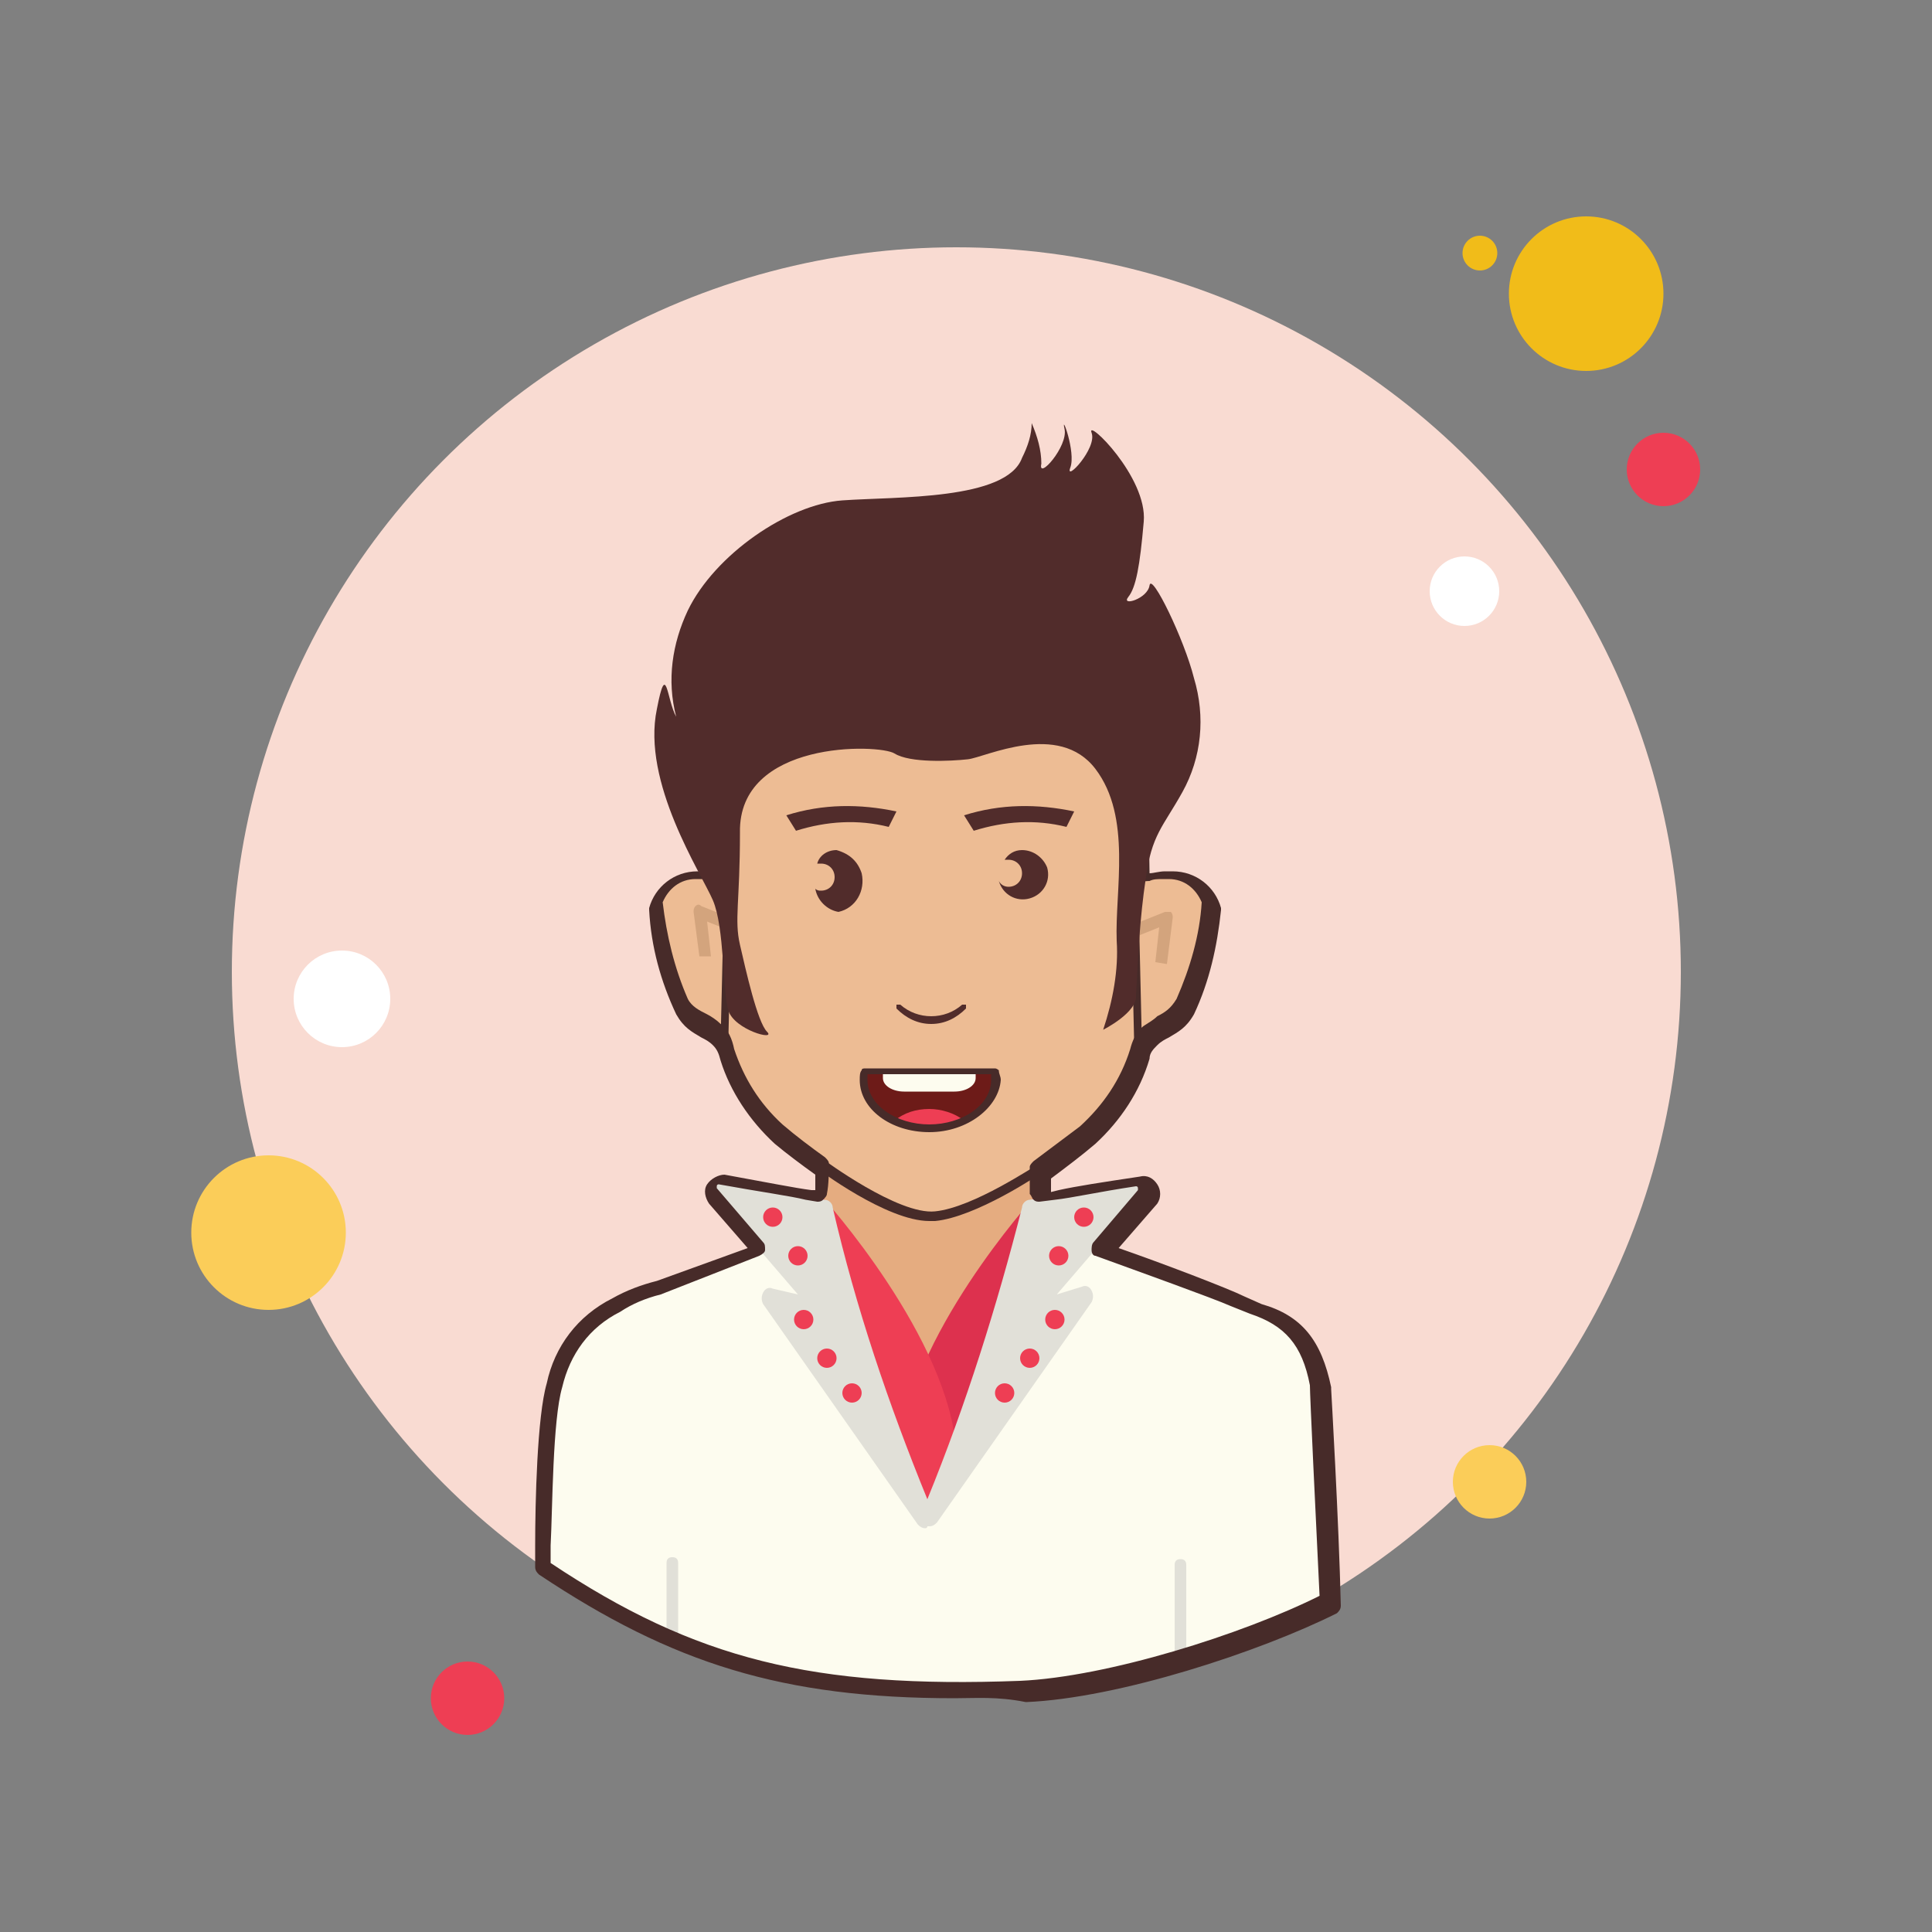 <?xml version="1.0" encoding="utf-8"?>
<!-- Generator: Adobe Illustrator 23.0.1, SVG Export Plug-In . SVG Version: 6.00 Build 0)  -->
<svg xmlns="http://www.w3.org/2000/svg" xmlns:xlink="http://www.w3.org/1999/xlink" version="1.1" id="Layer_1" x="0px" y="0px" viewBox="0 0 100 100" style="enable-background:new 0 0 100 100;" xml:space="preserve">
<rect x="0" y="0" width="100" height="100" fill="#808080" stroke="none"/>
<title>Elvis Presley</title>
<g id="Layer_14">
	<g id="background_round-17">
		<g id="_grupa_">
			<circle style="fill:#FFFFFF;" cx="20.2" cy="57" r="0.9"/>
			<circle style="fill:#FFFFFF;" cx="79.3" cy="32.1" r="0.7"/>
			<circle style="fill:#F1BC19;" cx="76.6" cy="13.1" r="0.9"/>
			<circle style="fill:#F1BC19;" cx="20.7" cy="64.6" r="0.9"/>
			<circle style="fill:#F9DBD2;" cx="49.5" cy="50.3" r="37.5"/>
			<circle style="fill:#F1BC19;" cx="82.1" cy="15.2" r="4"/>
			<circle style="fill:#EE3E54;" cx="86.1" cy="24.3" r="1.9"/>
			<circle style="fill:#FBCD59;" cx="77.1" cy="76.7" r="1.9"/>
			<circle style="fill:#FBCD59;" cx="13.9" cy="63.8" r="4"/>
			<circle style="fill:#EE3E54;" cx="24.2" cy="87.9" r="1.9"/>
			<circle style="fill:#FFFFFF;" cx="75.8" cy="30.6" r="1.8"/>
			<circle style="fill:#FFFFFF;" cx="17.7" cy="51.7" r="2.5"/>
			<path style="fill:#E5AC80;" d="M68,71.5c-0.4-2.2-1.3-3.4-3.3-4l-0.3-0.1l-0.6-0.2c-1.3-0.5-8.7-3.3-8.7-3.3     c-0.6-0.1-1-0.5-1.2-1.1c-0.2-0.9-0.3-1.9-0.2-2.9c-1.6,0.6-3.3,1-5,1.4c-1.9,0.2-6-2.3-6-2.3s-0.1,3-0.2,3.7     c-0.2,0.6-0.7,1-1.3,1.1l-7.1,2.6c-0.8,0.2-1.5,0.5-2.2,0.9c-1.5,1-2.6,2.4-3.2,4.2c0,0-0.5,3.3-0.5,3.4c0,0.5,0.1,5.6,0.1,6.2     c7.8,5.3,14,6.7,24.7,6.3c4.9-0.2,12.1-2.6,15.9-4.5C68.6,78.6,68,71.5,68,71.5z"/>
			<path style="fill:#FDFCEF;" d="M68,71.5c-0.4-2.2-1.3-3.4-3.3-4c-0.1,0-0.2-0.1-0.3-0.1l-0.6-0.2c-0.7-0.3-7.3-2.6-9.5-3.4     l-0.1,0.1l0.1-0.1c-0.1,0.1,0,0.3,0,0.5c-0.7,4.4-4.8,11.3-6.4,14l0,0c0-0.1-0.1-0.2-0.1-0.3c-0.5-1.3-4.1-6.5-4.5-7.6     c-0.6-2.1-0.9-4.3-0.9-6.5L42,63.6l-3.2,1.2l0,0l-0.3,0.1L34,66.5c-0.8,0.2-1.5,0.5-2.2,0.9c-1.5,1-2.6,2.4-3.2,4.2     c0,0-0.5,3.3-0.5,3.4c0,0.5-0.1,5.4-0.1,6c7.8,5.3,14,6.7,24.7,6.3c4.9-0.2,12.1-2.6,15.9-4.5C68.4,78.5,68,71.5,68,71.5z"/>
			<path style="fill:#E1E0D8;" d="M34.8,85.2c-0.2,0-0.3-0.1-0.3-0.3v-4c0-0.2,0.1-0.3,0.3-0.3s0.3,0.1,0.3,0.3v4     C35.1,85.1,35,85.2,34.8,85.2z"/>
			<path style="fill:#E1E0D8;" d="M61.1,85.9c-0.2,0-0.3-0.1-0.3-0.3V81c0-0.2,0.1-0.3,0.3-0.3s0.3,0.1,0.3,0.3v4.6     C61.4,85.8,61.3,85.9,61.1,85.9z"/>
			<path style="fill:#EDBC94;" d="M60.5,45.2h-0.4c-1,0-1.2,0.3-1.2-0.3c0.1-1-0.1-5.3-0.1-5.5c0-4.4-4.7-8-10.5-8.2l0,0h-0.2l0,0     c-5.8,0.2-10.5,3.8-10.5,8.2c0,0.2-0.1,4.5-0.1,5.5c0,0.6-0.2,0.2-1.2,0.3h-0.4c-1,0-1.8,0.6-2.1,1.6c0.1,0.1,0.6,3.7,1.4,5.1     c0.4,0.8,1.1,0.9,1.8,1.4c0.3,0.2,0.5,0.6,0.6,1c0.5,1.6,1.4,2.9,2.7,4c0.6,0.6,4.5,4.7,7.9,4.5s7.3-3.9,7.9-4.5     c1.2-1.1,2.2-2.4,2.7-4c0.1-0.4,0.3-0.8,0.6-1c0.7-0.5,1.4-0.6,1.8-1.4c0.8-1.4,1.3-5,1.4-5.1C62.3,45.8,61.5,45.2,60.5,45.2z"/>
			<path style="fill:#512C2B;" d="M48.2,53c0.7,0,1.3-0.3,1.8-0.8c0,0,0-0.1,0-0.2c0,0,0,0,0,0l0,0c0,0-0.1,0-0.2,0c0,0,0,0,0,0     c-0.9,0.8-2.3,0.8-3.2,0c0,0-0.1,0-0.1,0c0,0-0.1,0-0.1,0c0,0,0,0.1,0,0.2c0,0,0,0,0,0C46.9,52.7,47.5,53,48.2,53z"/>
			<path style="fill:#512C2B;" d="M46,42.8l0.4-0.8c-1.9-0.4-3.8-0.4-5.7,0.2l0.5,0.8C42.8,42.5,44.4,42.4,46,42.8z"/>
			<path style="fill:#512C2B;" d="M55.2,42.8l0.4-0.8c-1.9-0.4-3.8-0.4-5.7,0.2l0.5,0.8C52,42.5,53.6,42.4,55.2,42.8z"/>
			<path style="fill:#512C2B;" d="M43.3,44c-0.5,0-0.9,0.3-1,0.7h0.2c0.4,0,0.7,0.3,0.7,0.7c0,0.4-0.3,0.7-0.7,0.7     c-0.1,0-0.2,0-0.3-0.1c0.1,0.6,0.6,1.1,1.2,1.2c0.9-0.2,1.4-1.1,1.2-2C44.4,44.6,44,44.2,43.3,44L43.3,44z"/>
			<path style="fill:#512C2B;" d="M52.9,44c-0.4,0-0.7,0.2-0.9,0.5c0.1,0,0.2,0,0.2,0c0.4,0,0.7,0.3,0.7,0.7c0,0.4-0.3,0.7-0.7,0.7     c-0.2,0-0.4-0.1-0.5-0.3c0.2,0.7,0.9,1.1,1.6,0.9c0.7-0.2,1.1-0.9,0.9-1.6C54,44.4,53.5,44,52.9,44z"/>
			<path style="fill:#D3A47D;" d="M60.4,49.9l-0.6-0.1L60,48l-1,0.4l-0.2-0.6l1.5-0.6c0.1,0,0.2,0,0.3,0c0.1,0.1,0.1,0.2,0.1,0.3     L60.4,49.9z"/>
			<path style="fill:#D3A47D;" d="M36.2,49.5l-0.3-2.3c0-0.1,0-0.2,0.1-0.3c0.1-0.1,0.2-0.1,0.3,0l1.5,0.6l-0.2,0.6l-1-0.4l0.2,1.8     L36.2,49.5z"/>
			<path style="fill:#472B29;" d="M37.5,54C37.5,54,37.5,54,37.5,54c-0.1,0-0.2-0.1-0.2-0.2l0.2-8.6c0-0.1,0.1-0.2,0.2-0.2     c0,0,0,0,0,0c0.1,0,0.2,0.1,0.2,0.2l-0.2,8.6C37.7,53.9,37.6,54,37.5,54z"/>
			<path style="fill:#472B29;" d="M58.9,54c-0.1,0-0.2-0.1-0.2-0.2l-0.2-8.6c0-0.1,0.1-0.2,0.2-0.2c0,0,0,0,0,0     c0.1,0,0.2,0.1,0.2,0.2l0.2,8.6C59.1,53.9,59,54,58.9,54C58.9,54,58.9,54,58.9,54z"/>
			<path style="fill:#6D1B18;" d="M44.7,55.4c0,0.2-0.1,0.3-0.1,0.5c0,1.4,1.5,2.5,3.4,2.5s3.4-1.1,3.4-2.5c0-0.2,0-0.3-0.1-0.5     H44.7z"/>
			<path style="fill:#EE3E54;" d="M49.9,58c-0.5-0.4-1.2-0.6-1.8-0.6c-0.7,0-1.3,0.2-1.8,0.6c0.6,0.3,1.2,0.4,1.8,0.4     C48.7,58.4,49.3,58.3,49.9,58z"/>
			<path style="fill:#FDFCEF;" d="M45.7,55.4L45.7,55.4v0.4c0,0.4,0.5,0.7,1.1,0.7h2.6c0.6,0,1.1-0.3,1.1-0.7v-0.4l0,0H45.7z"/>
			<path style="fill:#472B29;" d="M48.1,58.6c-2,0-3.6-1.2-3.6-2.7c0-0.2,0-0.4,0.1-0.5c0-0.1,0.1-0.1,0.2-0.1h6.7     c0.1,0,0.2,0.1,0.2,0.1c0,0.2,0.1,0.3,0.1,0.5C51.7,57.3,50.1,58.6,48.1,58.6z M44.9,55.6c0,0.1,0,0.2,0,0.3     c0,1.3,1.5,2.3,3.2,2.3s3.2-1,3.2-2.3c0-0.1,0-0.2,0-0.3H44.9z"/>
			<path style="fill:#DD314E;" d="M53.5,62c0,0-6.6,7.3-6.9,13.2c-0.1,1.4,1.7,3.4,1.7,3.4"/>
			<path style="fill:#EE3E54;" d="M42.6,62c0,0,6.6,7.3,6.9,13.2c0.1,1.4-1.7,3.4-1.7,3.4l-6.4-15.1L42.6,62z"/>
			<path style="fill:#E1E0D8;" d="M59.1,61.4c-0.1-0.2-0.3-0.3-0.5-0.3c-3.8,0.7-5.3,1-5.3,1c-0.2,0-0.4,0.2-0.4,0.4     C51.6,67.6,50,72.7,48,77.6c-2-4.9-3.7-9.9-4.9-15.1c0-0.2-0.2-0.4-0.4-0.4c0,0-1.6-0.3-5.3-1c-0.2,0-0.4,0.1-0.5,0.3     c-0.1,0.2-0.1,0.4,0.1,0.6l4.3,5L40,66.7c-0.2-0.1-0.4,0-0.5,0.2c-0.1,0.2-0.1,0.4,0,0.6l8,11.4c0.1,0.1,0.2,0.2,0.4,0.2     c0,0,0.1,0,0.1-0.1c0,0,0.1,0,0.1,0c0.2,0,0.3-0.1,0.4-0.2l8-11.4c0.1-0.2,0.1-0.4,0-0.6c-0.1-0.2-0.3-0.3-0.5-0.2L54.7,67l4.3-5     C59.2,61.8,59.3,61.6,59.1,61.4z"/>
			<path style="fill:#472B29;" d="M49.4,87.9c-8.9,0-14.6-1.8-21.5-6.4c-0.1-0.1-0.2-0.2-0.2-0.4c0-0.1,0-0.5,0-1.1     c0-2.2,0.1-6.7,0.6-8.4c0.4-1.9,1.6-3.5,3.4-4.4c0.7-0.4,1.5-0.7,2.3-0.9l4.7-1.7l-2-2.3c-0.2-0.3-0.3-0.7-0.1-1     c0.2-0.3,0.6-0.5,0.9-0.5c2.2,0.4,3.7,0.7,4.5,0.8l0.2,0c0-0.3,0-0.6,0-0.8c-0.7-0.5-1.5-1.1-2.1-1.6c-1.3-1.2-2.3-2.7-2.8-4.3     c-0.1-0.4-0.2-0.6-0.4-0.8c-0.2-0.2-0.4-0.3-0.6-0.4c-0.5-0.3-0.9-0.5-1.3-1.2c-0.8-1.7-1.3-3.5-1.4-5.4c0-0.1,0-0.1,0-0.1     c0.3-1.1,1.3-1.9,2.5-1.9h0.4c0.3,0,0.6,0,0.8,0.1c-0.1-1,0-3.8,0.1-5c0-0.3,0-0.5,0-0.5c0-4.7,4.8-8.6,10.9-8.8h0.2     c6.1,0.2,10.9,4.1,10.9,8.8c0,0,0,0.2,0,0.5c0,1.2,0.1,4.1,0.1,5c0.2,0,0.5-0.1,0.8-0.1h0.4c1.2,0,2.2,0.8,2.5,1.9     c0,0,0,0.1,0,0.1c-0.2,1.9-0.6,3.7-1.4,5.4c-0.4,0.7-0.8,0.9-1.3,1.2c-0.2,0.1-0.4,0.2-0.6,0.4c-0.2,0.2-0.4,0.4-0.4,0.7     c-0.5,1.7-1.5,3.2-2.8,4.4c-0.7,0.6-1.5,1.2-2.3,1.8c0,0.2,0,0.4,0,0.7l0.4-0.1c0.9-0.2,2.2-0.4,4.2-0.7c0.4-0.1,0.7,0.1,0.9,0.4     c0.2,0.3,0.2,0.7,0,1l-2,2.3c2.3,0.8,5.7,2.1,6.5,2.5l0.9,0.4c2.1,0.6,3.1,1.9,3.6,4.3c0,0,0,0,0,0.1c0,0,0.4,6.9,0.5,11.2     c0,0.2-0.1,0.3-0.2,0.4c-4,2-11.3,4.4-16.1,4.6C51.6,87.8,50.5,87.9,49.4,87.9z M28.5,80.9c7.5,5,13.6,6.5,24.3,6.1     c4.5-0.2,11.5-2.4,15.5-4.4c-0.2-4.1-0.5-10.4-0.5-10.9c-0.4-2.1-1.3-3.1-3.1-3.7l-1-0.4c-0.9-0.4-4.8-1.8-7-2.6     c-0.1,0-0.2-0.1-0.2-0.3c0-0.1,0-0.3,0.1-0.4l2.3-2.7c0,0,0,0,0-0.1c0-0.1-0.1-0.1-0.1-0.1c-2,0.3-3.3,0.6-4.2,0.7l-0.8,0.1     c-0.1,0-0.2,0-0.3-0.1s-0.1-0.2-0.2-0.3c0-0.5,0-0.9,0-1.4c0-0.1,0.1-0.2,0.2-0.3c0.8-0.6,1.6-1.2,2.4-1.8c1.2-1.1,2.1-2.4,2.6-4     c0.1-0.4,0.3-0.9,0.7-1.2c0.3-0.2,0.5-0.3,0.7-0.5c0.4-0.2,0.7-0.4,1-0.9c0.7-1.6,1.2-3.3,1.3-5c-0.3-0.7-0.9-1.2-1.7-1.2h-0.3     c-0.3,0-0.5,0-0.7,0.1c-0.3,0-0.5,0.1-0.7-0.1c-0.2-0.2-0.2-0.5-0.2-0.6c0.1-0.8,0-3.9-0.1-5.1c0-0.3,0-0.5,0-0.5     c0-4.3-4.4-7.8-10.1-8h-0.2c-5.6,0.2-10.1,3.7-10.1,8c0,0,0,0.2,0,0.5c0,1.2-0.1,4.2-0.1,5.1c0,0.1,0,0.4-0.2,0.6     c-0.2,0.2-0.4,0.1-0.7,0.1c-0.2,0-0.4-0.1-0.7-0.1l-0.4,0c-0.8,0-1.4,0.5-1.7,1.2c0.2,1.7,0.6,3.4,1.3,5c0.2,0.4,0.6,0.6,1,0.8     c0.2,0.1,0.5,0.3,0.7,0.5c0.4,0.3,0.6,0.8,0.7,1.3c0.5,1.5,1.3,2.8,2.5,3.9c0.7,0.6,1.5,1.2,2.2,1.7c0.1,0.1,0.2,0.2,0.2,0.3     c0,0.5,0,1.1-0.1,1.6c0,0.1-0.1,0.2-0.2,0.3c-0.1,0.1-0.2,0.1-0.3,0.1l-0.6-0.1c-0.8-0.2-2.3-0.4-4.5-0.8c0,0-0.1,0-0.1,0.1     c0,0,0,0.1,0,0.1l2.4,2.8c0.1,0.1,0.1,0.2,0.1,0.4c0,0.1-0.1,0.2-0.3,0.3L34.2,67c-0.8,0.2-1.5,0.5-2.1,0.9     c-1.6,0.8-2.6,2.2-3,3.9c-0.5,1.7-0.5,6.3-0.6,8.2C28.5,80.4,28.5,80.7,28.5,80.9z"/>
			<circle style="fill:#EE3E54;" cx="40" cy="63" r="0.5"/>
			<circle style="fill:#EE3E54;" cx="41.3" cy="65" r="0.5"/>
			<circle style="fill:#EE3E54;" cx="41.6" cy="68.3" r="0.5"/>
			<circle style="fill:#EE3E54;" cx="42.8" cy="70.3" r="0.5"/>
			<circle style="fill:#EE3E54;" cx="44.1" cy="72.1" r="0.5"/>
			<circle style="fill:#EE3E54;" cx="56.1" cy="63" r="0.5"/>
			<circle style="fill:#EE3E54;" cx="54.8" cy="65" r="0.5"/>
			<circle style="fill:#EE3E54;" cx="54.6" cy="68.3" r="0.5"/>
			<circle style="fill:#EE3E54;" cx="53.3" cy="70.3" r="0.5"/>
			<circle style="fill:#EE3E54;" cx="52" cy="72.1" r="0.5"/>
			<path style="fill:#512C2B;" d="M38.3,43.1c0,3.6-0.3,4.5,0,5.8s0.9,4,1.4,4.5s-1.7-0.1-2-1.1s-0.2-4.3-0.8-5.7s-3.7-6.1-2.9-9.9     c0.5-2.6,0.5-0.5,1,0.4c-0.5-1.9-0.2-3.8,0.6-5.5c1.4-2.9,5.2-5.5,8-5.7s8.5,0,9.3-2.2c0.3-0.6,0.5-1.2,0.5-1.8     c0.3,0.7,0.5,1.4,0.5,2.1c-0.2,0.9,1.4-0.9,1.2-1.8s0.6,1.2,0.3,2s1.4-1,1.1-1.8s2.9,2.3,2.7,4.6s-0.4,3.4-0.8,3.9s1,0.1,1.1-0.6     s1.8,2.8,2.3,4.8c0.6,2,0.4,4.1-0.6,5.9c-1,1.8-1.6,2.2-1.9,4.5c-0.3,2-0.4,4-0.5,6c0.1,0.9-1.7,1.8-1.7,1.8     c0.5-1.5,0.8-3.1,0.7-4.6c-0.1-2.6,0.8-6.4-1.1-8.9s-5.7-0.6-6.6-0.5s-3,0.2-3.8-0.3S38.2,38.3,38.3,43.1z"/>
			<path style="fill:#472B29;" d="M48.1,63.2c-2.2,0-5.8-2.7-5.9-2.8c-0.1-0.1-0.1-0.2,0-0.4c0.1-0.1,0.2-0.1,0.4,0     c0,0,3.9,2.9,5.8,2.7c2-0.2,5.2-2.4,5.3-2.4c0.1-0.1,0.3,0,0.3,0.1c0.1,0.1,0,0.3-0.1,0.3c-0.1,0.1-3.4,2.3-5.5,2.5     C48.3,63.2,48.2,63.2,48.1,63.2z"/>
		</g>
	</g>
</g>
</svg>
